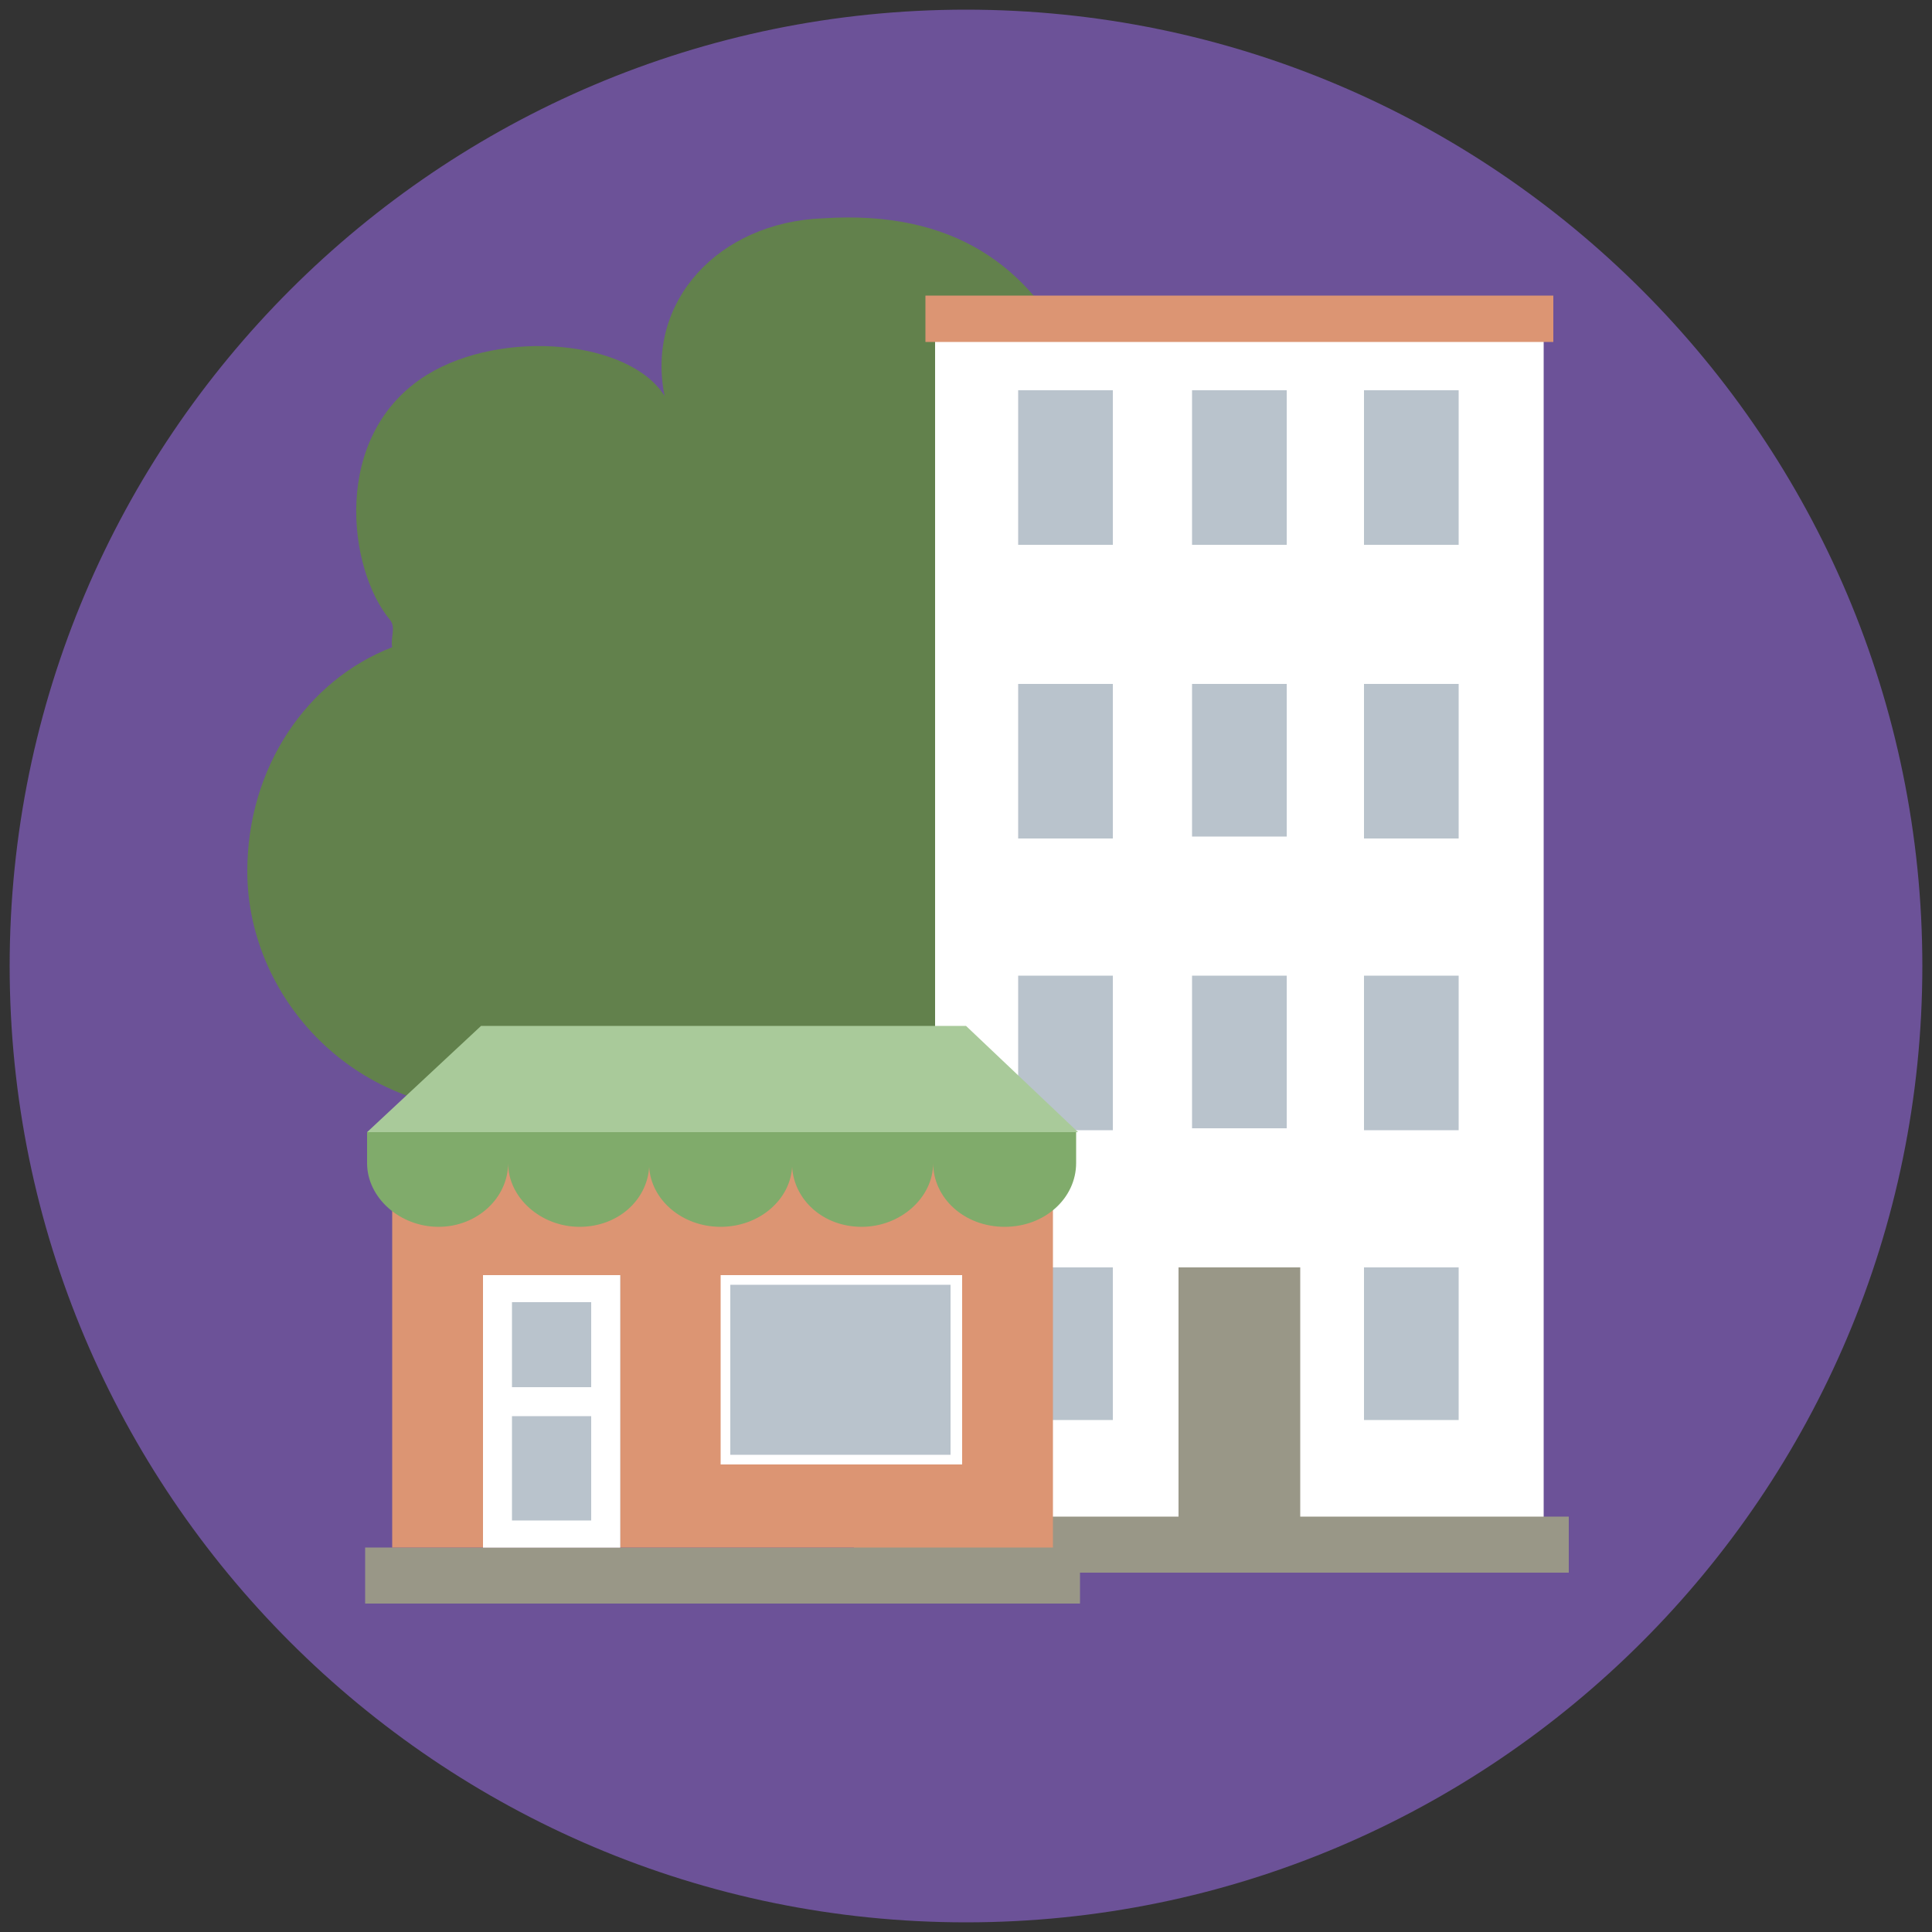 
<svg xmlns="http://www.w3.org/2000/svg" viewBox="0 0 100 100">
	<rect x="0" y="0" width="100" height="100" fill="#333333" stroke="none"/>
	<path fill="#6C5298" d="M50,0.5C22.7,0.5,0.5,22.7,0.5,50S22.7,99.5,50,99.5c27.3,0,49.5-22.2,49.5-49.5S77.3,0.5,50,0.5"/>
	<path fill="#5C3D1F" d="M43.3,42.2c-0.3,3.6,0,5.5,0.7,6.2c0,0,0,0.2,3.4-1.2c-1.5,1.7-3.5,3.1-3.7,5.6c-0.7,7.6,1.1,22.4,2.1,25.4
		h-5.5c2.2-24.6,2.4-28.1-2.4-31.1c1.4-0.6,4.2,1.5,4.2,1.5C41.9,48.6,41.5,45.6,43.3,42.2"/>
	<path fill="#62814C" d="M34.4,20.5C34.4,20.5,34.6,20.5,34.4,20.5c-1.8-2.9-8.4-3.5-12.3-1.1c-5,3.1-4.1,10.1-1.9,12.7
		c0.3,0.4,0,0.9,0.1,1.4c-4.4,1.7-7.5,6.2-7.5,11.6c0,6.8,6,13.1,14,12.3c2.7-0.3,4.6-1.8,6.6-3.6c2.6,3.3,4.3,6.2,8.5,6.2
		c7.8,0,19.7-4.8,17.2-25.9c-1.3-10.7-2.8-23.7-16.5-22.8C37.2,11.5,33.4,15.6,34.4,20.5"/>
	<polygon fill="#FFFFFF" points="64.1,17 48.4,17 48.4,80.1 64.1,80.1 79.9,80.1 79.9,17 	"/>
	<polygon fill="#999787" points="64.1,65.6 61,65.6 61,80.1 64.1,80.1 67.3,80.1 67.3,65.6 	"/>
	<rect x="70.6" y="50.5" fill="#B9C3CC" width="4.9" height="8"/>
	<rect x="70.6" y="65.6" fill="#B9C3CC" width="4.9" height="7.9"/>
	<rect x="70.6" y="35.4" fill="#B9C3CC" width="4.9" height="8"/>
	<rect x="70.6" y="20.2" fill="#B9C3CC" width="4.9" height="8"/>
	<polygon fill="#B9C3CC" points="64.1,50.5 61.7,50.5 61.7,58.4 64.1,58.4 66.6,58.4 66.6,50.5 	"/>
	<rect x="52.7" y="50.5" fill="#B9C3CC" width="4.9" height="8"/>
	<rect x="52.7" y="65.6" fill="#B9C3CC" width="4.9" height="7.9"/>
	<polygon fill="#B9C3CC" points="64.1,35.4 61.7,35.4 61.7,43.3 64.1,43.3 66.6,43.3 66.6,35.4 	"/>
	<rect x="52.7" y="35.4" fill="#B9C3CC" width="4.9" height="8"/>
	<polygon fill="#B9C3CC" points="64.1,20.2 61.7,20.2 61.7,28.2 64.1,28.2 66.6,28.2 66.6,20.2 	"/>
	<rect x="52.7" y="20.2" fill="#B9C3CC" width="4.9" height="8"/>
	<polygon fill="#999787" points="64.1,78.5 44.2,78.5 44.2,81.4 64.1,81.4 81.2,81.4 81.2,78.5 	"/>
	<polygon fill="#DC9573" points="64.1,15.3 47.9,15.3 47.9,17.7 64.1,17.7 80.4,17.7 80.4,15.3 	"/>
	<polygon fill="#999787" points="37.4,80.1 18.9,80.1 18.9,83 37.4,83 55.9,83 55.9,80.1 	"/>
	<polygon fill="#DC9573" points="39,59.5 37.4,59.5 20.3,59.5 20.3,80.1 37.4,80.1 37.4,79.9 37.4,80.1 54.5,80.1 54.5,59.5 	"/>
	<rect x="25" y="66" fill="#B9C3CC" width="7.1" height="14.1"/>
	<polygon fill="#A9CA9A" points="50,53.1 24.9,53.1 19,58.6 55.8,58.6 	"/>
	<path fill="#80AB6B" d="M55.8,58.6L55.8,58.6l-36.8,0l0,0h0l0,1.6c0,1.8,1.7,3.3,3.7,3.3c2,0,3.6-1.5,3.6-3.3
		c0,1.8,1.7,3.3,3.7,3.3c2,0,3.5-1.4,3.6-3.1c0,0,0-0.1,0-0.1c0,0,0,0.1,0,0.1c0.1,1.7,1.7,3.1,3.7,3.1h0c2,0,3.6-1.4,3.7-3.1
		c0.1,1.7,1.6,3.1,3.6,3.1c2,0,3.7-1.5,3.7-3.3c0,1.8,1.6,3.3,3.7,3.3c2.1,0,3.7-1.5,3.7-3.3V58.6L55.8,58.6z"/>
	<rect x="25" y="66" fill="#FFFFFF" width="7.1" height="14.1"/>
	<rect x="26.5" y="67.4" fill="#B9C3CC" width="4.1" height="4.4"/>
	<rect x="26.5" y="73.3" fill="#B9C3CC" width="4.1" height="5.4"/>
	<rect x="37.3" y="66" fill="#FFFFFF" width="12.5" height="9.8"/>
	<rect x="37.8" y="66.5" fill="#B9C3CC" width="11.4" height="8.8"/>
</svg>
